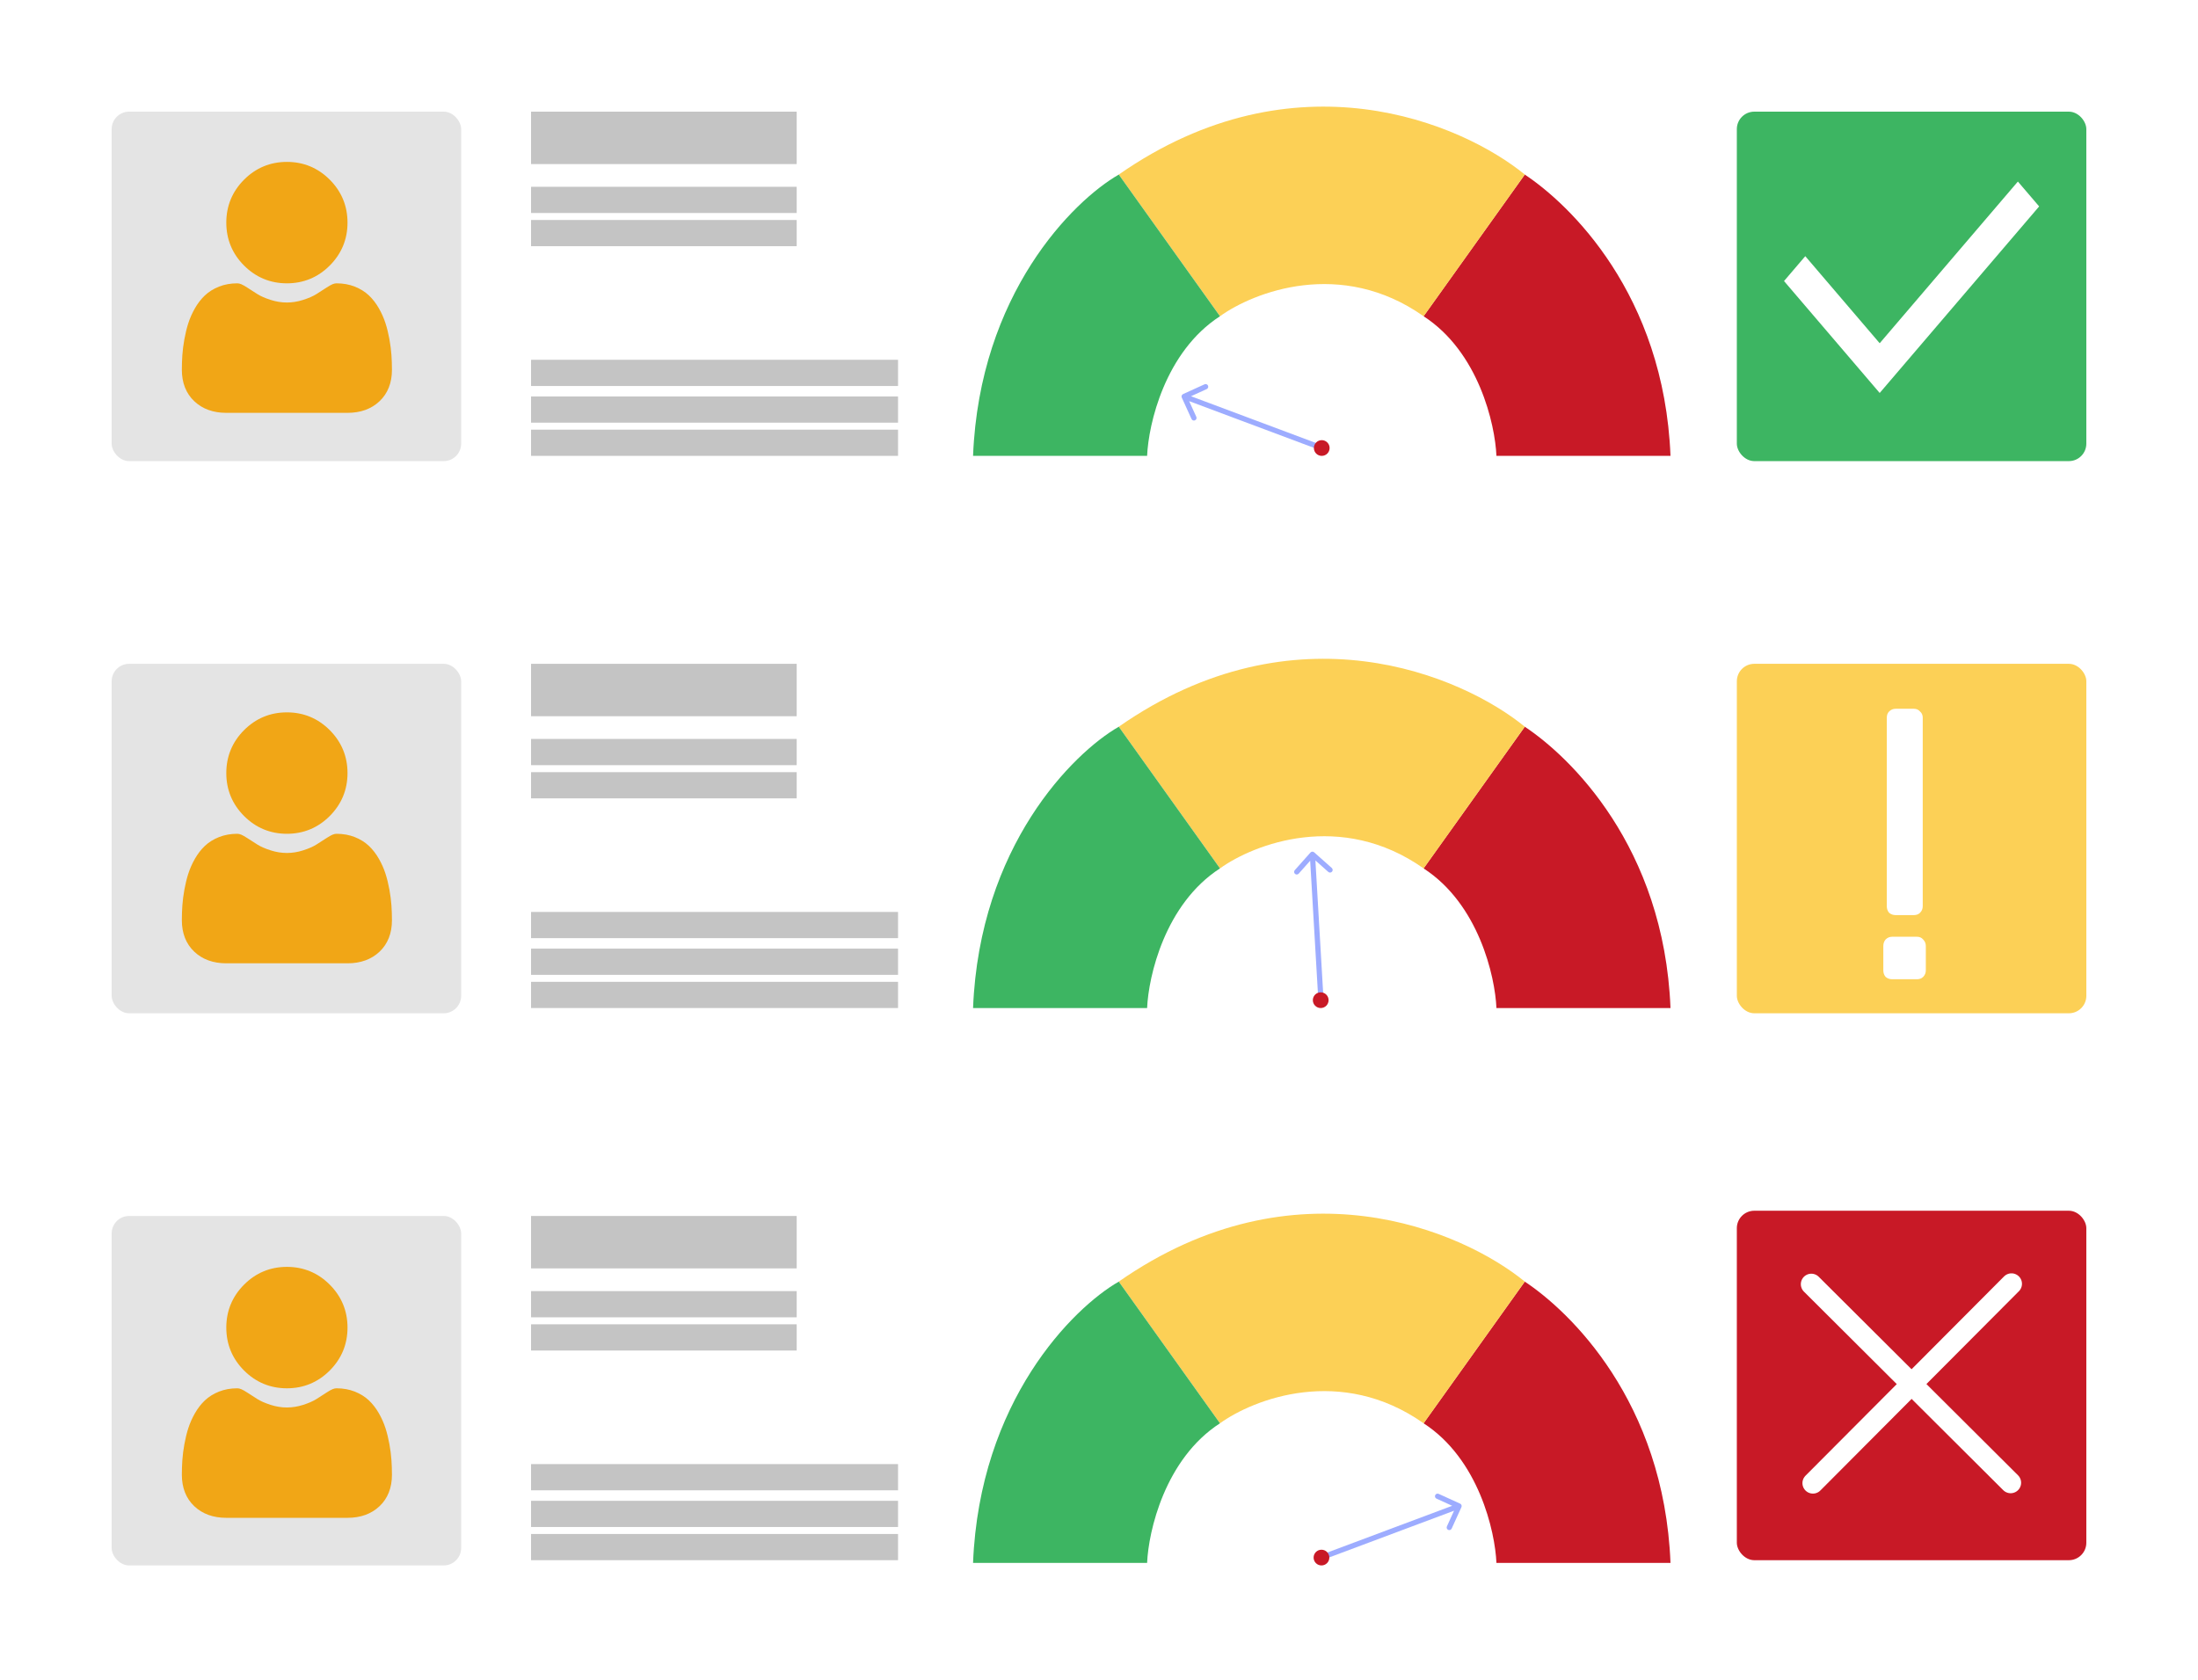 <svg width="543" height="415" viewBox="0 0 543 415" fill="none" xmlns="http://www.w3.org/2000/svg">
<g filter="url(#filter0_dd_344:49)">
<rect x="6" y="278.839" width="531" height="129.512" rx="4.317" fill="white"/>
</g>
<rect x="131.195" y="300.424" width="65.62" height="12.951" fill="#C4C4C4"/>
<rect x="131.195" y="318.988" width="65.62" height="6.476" fill="#C4C4C4"/>
<rect x="131.195" y="370.793" width="90.659" height="6.476" fill="#C4C4C4"/>
<rect x="131.195" y="327.19" width="65.62" height="6.476" fill="#C4C4C4"/>
<rect x="131.195" y="361.727" width="90.659" height="6.476" fill="#C4C4C4"/>
<rect x="131.195" y="378.995" width="90.659" height="6.476" fill="#C4C4C4"/>
<rect x="27.584" y="300.424" width="86.341" height="86.341" rx="4.317" fill="#E4E4E4"/>
<path d="M70.878 343C74.992 343 78.554 341.522 81.464 338.605C84.374 335.689 85.85 332.121 85.85 328C85.85 323.879 84.374 320.311 81.463 317.394C78.553 314.478 74.991 313 70.878 313C66.764 313 63.203 314.478 60.292 317.394C57.382 320.31 55.906 323.879 55.906 328C55.906 332.121 57.382 335.69 60.293 338.606C63.204 341.521 66.765 343 70.878 343Z" fill="#F1A616"/>
<path d="M96.702 360.698C96.618 359.492 96.448 358.176 96.198 356.787C95.945 355.387 95.62 354.064 95.231 352.854C94.829 351.604 94.282 350.37 93.607 349.187C92.905 347.959 92.081 346.889 91.157 346.01C90.19 345.089 89.006 344.349 87.637 343.809C86.273 343.272 84.761 343 83.144 343C82.509 343 81.895 343.26 80.709 344.028C79.979 344.502 79.125 345.05 78.172 345.655C77.357 346.172 76.253 346.656 74.89 347.094C73.559 347.523 72.209 347.74 70.875 347.74C69.542 347.74 68.192 347.523 66.86 347.094C65.498 346.657 64.394 346.173 63.58 345.656C62.636 345.056 61.782 344.508 61.041 344.028C59.856 343.259 59.241 343 58.606 343C56.989 343 55.478 343.272 54.114 343.81C52.746 344.349 51.562 345.089 50.594 346.01C49.67 346.89 48.846 347.959 48.145 349.187C47.47 350.37 46.923 351.604 46.52 352.855C46.132 354.064 45.807 355.387 45.554 356.787C45.304 358.174 45.134 359.49 45.05 360.699C44.968 361.884 44.926 363.113 44.926 364.354C44.926 367.586 45.958 370.201 47.994 372.131C50.004 374.034 52.664 375 55.9 375H85.854C89.089 375 91.748 374.035 93.759 372.131C95.796 370.203 96.828 367.587 96.828 364.354C96.827 363.107 96.785 361.877 96.702 360.698Z" fill="#F1A616"/>
<rect x="429.072" y="299.129" width="86.341" height="86.341" rx="4.317" fill="#C81926"/>
<path d="M496.924 317.185L447.869 366.425" stroke="white" stroke-width="5.18" stroke-linecap="round"/>
<path d="M496.713 366.333L447.473 317.278" stroke="white" stroke-width="5.18" stroke-linecap="round"/>
<path d="M360.718 371.498C361.044 371.647 361.187 372.031 361.039 372.356L358.624 377.66C358.476 377.986 358.092 378.129 357.766 377.981C357.441 377.833 357.297 377.449 357.445 377.123L359.592 372.409L354.877 370.262C354.552 370.114 354.408 369.73 354.556 369.404C354.705 369.079 355.089 368.935 355.414 369.083L360.718 371.498ZM327.371 383.776L360.223 371.481L360.677 372.694L327.825 384.989L327.371 383.776Z" fill="#9DACFF"/>
<circle r="1.943" transform="matrix(-1 0 0 1 326.46 384.823)" fill="#C81926"/>
<path d="M369.684 386.144H412.684C411.084 346.144 387.705 323.937 376.684 316.644L351.684 351.644C365.284 360.444 369.35 378.31 369.684 386.144Z" fill="#C81926"/>
<path d="M301.388 351.644L276.381 316.643C319.981 286.243 361.193 303.973 376.693 316.639L351.697 351.647C331.297 337.247 309.721 345.644 301.388 351.644Z" fill="#FCD056"/>
<path d="M240.385 386.144H283.385C283.718 378.31 287.785 360.444 301.385 351.644L276.385 316.644C265.051 323.144 241.985 346.144 240.385 386.144Z" fill="#3DB562"/>
<g filter="url(#filter1_dd_344:49)">
<rect x="6" y="142.419" width="531" height="129.512" rx="4.317" fill="white"/>
</g>
<g filter="url(#filter2_d_344:49)">
<rect x="429.074" y="164.005" width="86.341" height="86.341" rx="4.317" fill="#FCD056"/>
</g>
<path d="M468.315 226.091C467.678 226.091 467.137 225.9 466.692 225.518C466.31 225.073 466.119 224.532 466.119 223.895V177.307C466.119 176.67 466.31 176.161 466.692 175.779C467.137 175.334 467.678 175.111 468.315 175.111H472.802C473.438 175.111 473.947 175.334 474.329 175.779C474.775 176.161 474.998 176.67 474.998 177.307V223.895C474.998 224.532 474.775 225.073 474.329 225.518C473.947 225.9 473.438 226.091 472.802 226.091H468.315ZM467.455 241.939C466.819 241.939 466.278 241.748 465.833 241.366C465.451 240.921 465.26 240.38 465.26 239.743V233.729C465.26 233.092 465.451 232.551 465.833 232.106C466.278 231.66 466.819 231.437 467.455 231.437H473.566C474.202 231.437 474.711 231.66 475.093 232.106C475.539 232.551 475.761 233.092 475.761 233.729V239.743C475.761 240.38 475.539 240.921 475.093 241.366C474.711 241.748 474.202 241.939 473.566 241.939H467.455Z" fill="white"/>
<rect x="131.195" y="164.005" width="65.62" height="12.951" fill="#C4C4C4"/>
<rect x="131.195" y="182.568" width="65.62" height="6.476" fill="#C4C4C4"/>
<rect x="131.195" y="234.373" width="90.659" height="6.476" fill="#C4C4C4"/>
<rect x="131.195" y="190.771" width="65.62" height="6.476" fill="#C4C4C4"/>
<rect x="131.195" y="225.307" width="90.659" height="6.476" fill="#C4C4C4"/>
<rect x="131.195" y="242.576" width="90.659" height="6.476" fill="#C4C4C4"/>
<rect x="27.584" y="164.005" width="86.341" height="86.341" rx="4.317" fill="#E4E4E4"/>
<path d="M70.878 206C74.992 206 78.554 204.522 81.464 201.605C84.374 198.689 85.85 195.121 85.85 191C85.85 186.879 84.374 183.311 81.463 180.394C78.553 177.478 74.991 176 70.878 176C66.764 176 63.203 177.478 60.292 180.394C57.382 183.31 55.906 186.879 55.906 191C55.906 195.121 57.382 198.69 60.293 201.606C63.204 204.521 66.765 206 70.878 206Z" fill="#F1A616"/>
<path d="M96.702 223.698C96.618 222.492 96.448 221.176 96.198 219.787C95.945 218.387 95.62 217.064 95.231 215.854C94.829 214.604 94.282 213.37 93.607 212.187C92.905 210.959 92.081 209.889 91.157 209.01C90.19 208.089 89.006 207.349 87.637 206.809C86.273 206.272 84.761 206 83.144 206C82.509 206 81.895 206.26 80.709 207.028C79.979 207.502 79.125 208.05 78.172 208.655C77.357 209.172 76.253 209.656 74.89 210.094C73.559 210.523 72.209 210.74 70.875 210.74C69.542 210.74 68.192 210.523 66.86 210.094C65.498 209.657 64.394 209.173 63.58 208.656C62.636 208.056 61.782 207.508 61.041 207.028C59.856 206.259 59.241 206 58.606 206C56.989 206 55.478 206.272 54.114 206.81C52.746 207.349 51.562 208.089 50.594 209.01C49.67 209.89 48.846 210.959 48.145 212.187C47.47 213.37 46.923 214.604 46.52 215.855C46.132 217.064 45.807 218.387 45.554 219.787C45.304 221.174 45.134 222.49 45.05 223.699C44.968 224.884 44.926 226.113 44.926 227.354C44.926 230.586 45.958 233.201 47.994 235.131C50.004 237.034 52.664 238 55.9 238H85.854C89.089 238 91.748 237.035 93.759 235.131C95.796 233.203 96.828 230.587 96.828 227.354C96.827 226.107 96.785 224.877 96.702 223.698Z" fill="#F1A616"/>
<path d="M324.653 210.577C324.386 210.339 323.977 210.363 323.739 210.631L319.866 214.985C319.628 215.253 319.652 215.662 319.919 215.9C320.186 216.137 320.596 216.113 320.833 215.846L324.276 211.975L328.147 215.418C328.414 215.656 328.824 215.632 329.061 215.365C329.299 215.097 329.275 214.688 329.008 214.45L324.653 210.577ZM326.918 246.041L324.869 211.023L323.576 211.099L325.625 246.116L326.918 246.041Z" fill="#9DACFF"/>
<circle cx="326.273" cy="247.109" r="1.943" fill="#C81926"/>
<path d="M369.684 249.051H412.684C411.084 209.051 387.705 186.845 376.684 179.551L351.684 214.551C365.284 223.351 369.35 241.218 369.684 249.051Z" fill="#C81926"/>
<path d="M301.39 214.551L276.383 179.551C319.983 149.151 361.195 166.88 376.695 179.547L351.699 214.555C331.299 200.155 309.723 208.551 301.39 214.551Z" fill="#FCD056"/>
<path d="M240.387 249.051H283.387C283.72 241.218 287.787 223.351 301.387 214.551L276.387 179.551C265.053 186.051 241.987 209.051 240.387 249.051Z" fill="#3DB562"/>
<g filter="url(#filter3_dd_344:49)">
<rect x="6" y="6" width="531" height="129.512" rx="4.317" fill="white"/>
</g>
<g filter="url(#filter4_d_344:49)">
<rect x="429.072" y="27.585" width="86.341" height="86.341" rx="4.317" fill="#3DB562"/>
</g>
<path d="M464.364 84.801L498.503 44.854L503.758 50.998L464.364 97.09L440.729 69.436L445.98 63.291L464.364 84.801Z" fill="white"/>
<rect x="131.195" y="27.585" width="65.62" height="12.951" fill="#C4C4C4"/>
<rect x="131.195" y="46.149" width="65.62" height="6.476" fill="#C4C4C4"/>
<rect x="131.195" y="54.351" width="65.62" height="6.476" fill="#C4C4C4"/>
<rect x="131.195" y="97.954" width="90.659" height="6.476" fill="#C4C4C4"/>
<rect x="131.195" y="88.888" width="90.659" height="6.476" fill="#C4C4C4"/>
<rect x="131.195" y="106.156" width="90.659" height="6.476" fill="#C4C4C4"/>
<rect x="27.584" y="27.585" width="86.341" height="86.341" rx="4.317" fill="#E4E4E4"/>
<path d="M70.878 70C74.992 70 78.554 68.522 81.464 65.605C84.374 62.689 85.85 59.121 85.85 54.999C85.85 50.879 84.374 47.311 81.463 44.394C78.553 41.478 74.991 40 70.878 40C66.764 40 63.203 41.478 60.292 44.394C57.382 47.31 55.906 50.879 55.906 54.999C55.906 59.121 57.382 62.69 60.293 65.606C63.204 68.521 66.765 70 70.878 70Z" fill="#F1A616"/>
<path d="M96.702 87.698C96.618 86.492 96.448 85.176 96.198 83.787C95.945 82.387 95.62 81.064 95.231 79.854C94.829 78.604 94.282 77.37 93.607 76.186C92.905 74.959 92.081 73.889 91.157 73.01C90.19 72.089 89.006 71.349 87.637 70.809C86.273 70.272 84.761 70.001 83.144 70.001C82.509 70.001 81.895 70.26 80.709 71.028C79.979 71.502 79.125 72.05 78.172 72.656C77.357 73.172 76.253 73.656 74.89 74.094C73.559 74.523 72.209 74.74 70.875 74.74C69.542 74.74 68.192 74.523 66.86 74.094C65.498 73.657 64.394 73.173 63.58 72.656C62.636 72.056 61.782 71.508 61.041 71.028C59.856 70.259 59.241 70 58.606 70C56.989 70 55.478 70.272 54.114 70.81C52.746 71.349 51.562 72.089 50.594 73.01C49.67 73.89 48.846 74.959 48.145 76.186C47.47 77.37 46.923 78.603 46.52 79.855C46.132 81.064 45.807 82.387 45.554 83.787C45.304 85.174 45.134 86.49 45.05 87.699C44.968 88.884 44.926 90.113 44.926 91.354C44.926 94.586 45.958 97.201 47.994 99.131C50.004 101.034 52.664 102 55.9 102H85.854C89.089 102 91.748 101.035 93.759 99.131C95.796 97.203 96.828 94.587 96.828 91.354C96.827 90.107 96.785 88.876 96.702 87.698Z" fill="#F1A616"/>
<path d="M369.684 112.632H412.684C411.084 72.632 387.705 50.425 376.684 43.132L351.684 78.132C365.284 86.932 369.35 104.798 369.684 112.632Z" fill="#C81926"/>
<path d="M301.39 78.132L276.383 43.131C319.983 12.731 361.195 30.461 376.695 43.127L351.699 78.135C331.299 63.735 309.723 72.132 301.39 78.132Z" fill="#FCD056"/>
<path d="M240.387 112.632H283.387C283.72 104.798 287.787 86.932 301.387 78.132L276.387 43.132C265.053 49.632 241.987 72.632 240.387 112.632Z" fill="#3DB562"/>
<path d="M292.268 97.364C291.943 97.513 291.799 97.897 291.947 98.222L294.362 103.526C294.511 103.852 294.895 103.995 295.22 103.847C295.546 103.699 295.689 103.315 295.541 102.989L293.394 98.275L298.109 96.128C298.434 95.98 298.578 95.596 298.43 95.27C298.282 94.945 297.898 94.801 297.572 94.949L292.268 97.364ZM325.616 109.642L292.763 97.347L292.31 98.56L325.162 110.855L325.616 109.642Z" fill="#9DACFF"/>
<circle cx="326.527" cy="110.689" r="1.943" fill="#C81926"/>
<defs>
<filter id="filter0_dd_344:49" x="0.82" y="273.659" width="541.361" height="140.737" filterUnits="userSpaceOnUse" color-interpolation-filters="sRGB">
<feFlood flood-opacity="0" result="BackgroundImageFix"/>
<feColorMatrix in="SourceAlpha" type="matrix" values="0 0 0 0 0 0 0 0 0 0 0 0 0 0 0 0 0 0 127 0" result="hardAlpha"/>
<feMorphology radius="0.863" operator="dilate" in="SourceAlpha" result="effect1_dropShadow_344:49"/>
<feOffset dy="0.863"/>
<feGaussianBlur stdDeviation="2.159"/>
<feColorMatrix type="matrix" values="0 0 0 0 0 0 0 0 0 0 0 0 0 0 0 0 0 0 0.1 0"/>
<feBlend mode="normal" in2="BackgroundImageFix" result="effect1_dropShadow_344:49"/>
<feColorMatrix in="SourceAlpha" type="matrix" values="0 0 0 0 0 0 0 0 0 0 0 0 0 0 0 0 0 0 127 0" result="hardAlpha"/>
<feOffset dy="-0.863"/>
<feGaussianBlur stdDeviation="2.159"/>
<feColorMatrix type="matrix" values="0 0 0 0 0 0 0 0 0 0 0 0 0 0 0 0 0 0 0.1 0"/>
<feBlend mode="normal" in2="effect1_dropShadow_344:49" result="effect2_dropShadow_344:49"/>
<feBlend mode="normal" in="SourceGraphic" in2="effect2_dropShadow_344:49" result="shape"/>
</filter>
<filter id="filter1_dd_344:49" x="0.82" y="137.239" width="541.361" height="140.737" filterUnits="userSpaceOnUse" color-interpolation-filters="sRGB">
<feFlood flood-opacity="0" result="BackgroundImageFix"/>
<feColorMatrix in="SourceAlpha" type="matrix" values="0 0 0 0 0 0 0 0 0 0 0 0 0 0 0 0 0 0 127 0" result="hardAlpha"/>
<feMorphology radius="0.863" operator="dilate" in="SourceAlpha" result="effect1_dropShadow_344:49"/>
<feOffset dy="0.863"/>
<feGaussianBlur stdDeviation="2.159"/>
<feColorMatrix type="matrix" values="0 0 0 0 0 0 0 0 0 0 0 0 0 0 0 0 0 0 0.1 0"/>
<feBlend mode="normal" in2="BackgroundImageFix" result="effect1_dropShadow_344:49"/>
<feColorMatrix in="SourceAlpha" type="matrix" values="0 0 0 0 0 0 0 0 0 0 0 0 0 0 0 0 0 0 127 0" result="hardAlpha"/>
<feOffset dy="-0.863"/>
<feGaussianBlur stdDeviation="2.159"/>
<feColorMatrix type="matrix" values="0 0 0 0 0 0 0 0 0 0 0 0 0 0 0 0 0 0 0.1 0"/>
<feBlend mode="normal" in2="effect1_dropShadow_344:49" result="effect2_dropShadow_344:49"/>
<feBlend mode="normal" in="SourceGraphic" in2="effect2_dropShadow_344:49" result="shape"/>
</filter>
<filter id="filter2_d_344:49" x="423.074" y="158.005" width="98.342" height="98.341" filterUnits="userSpaceOnUse" color-interpolation-filters="sRGB">
<feFlood flood-opacity="0" result="BackgroundImageFix"/>
<feColorMatrix in="SourceAlpha" type="matrix" values="0 0 0 0 0 0 0 0 0 0 0 0 0 0 0 0 0 0 127 0" result="hardAlpha"/>
<feMorphology radius="1" operator="dilate" in="SourceAlpha" result="effect1_dropShadow_344:49"/>
<feOffset/>
<feGaussianBlur stdDeviation="2.5"/>
<feColorMatrix type="matrix" values="0 0 0 0 0.239 0 0 0 0 0.71 0 0 0 0 0.384 0 0 0 0.15 0"/>
<feBlend mode="normal" in2="BackgroundImageFix" result="effect1_dropShadow_344:49"/>
<feBlend mode="normal" in="SourceGraphic" in2="effect1_dropShadow_344:49" result="shape"/>
</filter>
<filter id="filter3_dd_344:49" x="0.82" y="0.82" width="541.361" height="140.737" filterUnits="userSpaceOnUse" color-interpolation-filters="sRGB">
<feFlood flood-opacity="0" result="BackgroundImageFix"/>
<feColorMatrix in="SourceAlpha" type="matrix" values="0 0 0 0 0 0 0 0 0 0 0 0 0 0 0 0 0 0 127 0" result="hardAlpha"/>
<feMorphology radius="0.863" operator="dilate" in="SourceAlpha" result="effect1_dropShadow_344:49"/>
<feOffset dy="0.863"/>
<feGaussianBlur stdDeviation="2.159"/>
<feColorMatrix type="matrix" values="0 0 0 0 0 0 0 0 0 0 0 0 0 0 0 0 0 0 0.1 0"/>
<feBlend mode="normal" in2="BackgroundImageFix" result="effect1_dropShadow_344:49"/>
<feColorMatrix in="SourceAlpha" type="matrix" values="0 0 0 0 0 0 0 0 0 0 0 0 0 0 0 0 0 0 127 0" result="hardAlpha"/>
<feOffset dy="-0.863"/>
<feGaussianBlur stdDeviation="2.159"/>
<feColorMatrix type="matrix" values="0 0 0 0 0 0 0 0 0 0 0 0 0 0 0 0 0 0 0.1 0"/>
<feBlend mode="normal" in2="effect1_dropShadow_344:49" result="effect2_dropShadow_344:49"/>
<feBlend mode="normal" in="SourceGraphic" in2="effect2_dropShadow_344:49" result="shape"/>
</filter>
<filter id="filter4_d_344:49" x="423.072" y="21.585" width="98.342" height="98.341" filterUnits="userSpaceOnUse" color-interpolation-filters="sRGB">
<feFlood flood-opacity="0" result="BackgroundImageFix"/>
<feColorMatrix in="SourceAlpha" type="matrix" values="0 0 0 0 0 0 0 0 0 0 0 0 0 0 0 0 0 0 127 0" result="hardAlpha"/>
<feMorphology radius="1" operator="dilate" in="SourceAlpha" result="effect1_dropShadow_344:49"/>
<feOffset/>
<feGaussianBlur stdDeviation="2.5"/>
<feColorMatrix type="matrix" values="0 0 0 0 0.239 0 0 0 0 0.71 0 0 0 0 0.384 0 0 0 0.15 0"/>
<feBlend mode="normal" in2="BackgroundImageFix" result="effect1_dropShadow_344:49"/>
<feBlend mode="normal" in="SourceGraphic" in2="effect1_dropShadow_344:49" result="shape"/>
</filter>
</defs>
</svg>
